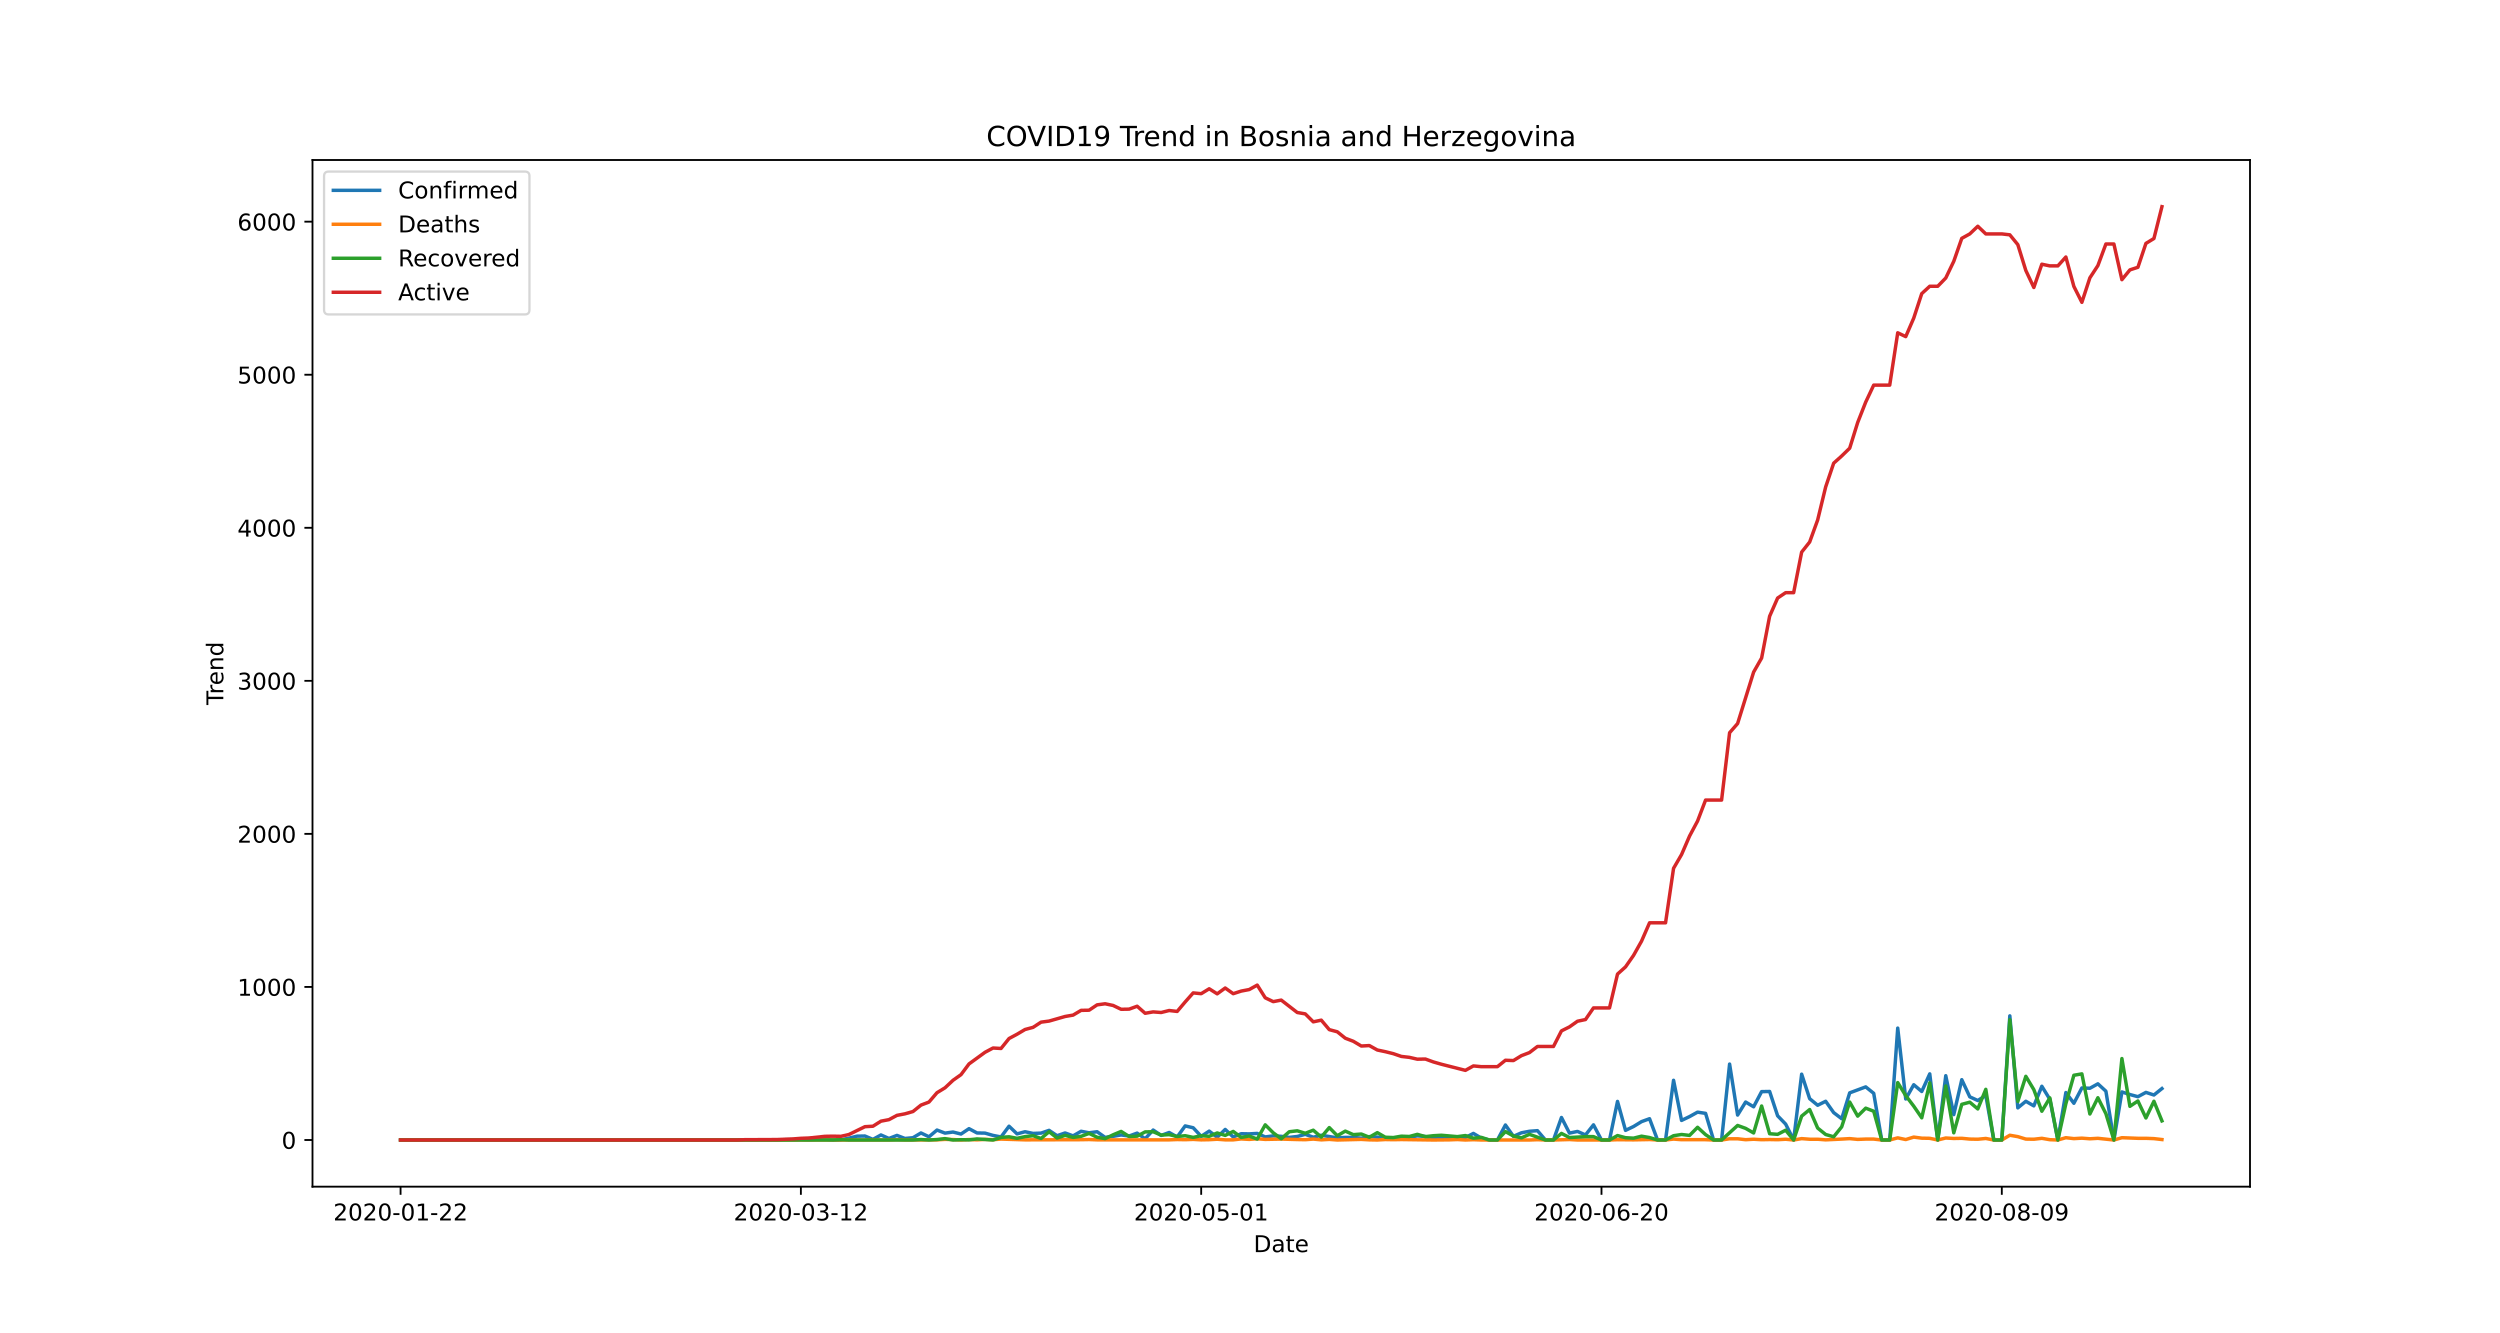 <?xml version="1.0" encoding="utf-8" standalone="no"?>
<!DOCTYPE svg PUBLIC "-//W3C//DTD SVG 1.1//EN"
  "http://www.w3.org/Graphics/SVG/1.1/DTD/svg11.dtd">
<!-- Created with matplotlib (https://matplotlib.org/) -->
<svg height="576pt" version="1.1" viewBox="0 0 1080 576" width="1080pt" xmlns="http://www.w3.org/2000/svg" xmlns:xlink="http://www.w3.org/1999/xlink">
 <defs>
  <style type="text/css">*{stroke-linecap:butt;stroke-linejoin:round;}</style>
 </defs>
 <g id="figure_1">
  <g id="patch_1">
   <path d="M 0 576 
L 1080 576 
L 1080 0 
L 0 0 
z
" style="fill:#ffffff;"/>
  </g>
  <g id="axes_1">
   <g id="patch_2">
    <path d="M 135 512.64 
L 972 512.64 
L 972 69.12 
L 135 69.12 
z
" style="fill:#ffffff;"/>
   </g>
   <g id="matplotlib.axis_1">
    <g id="xtick_1">
     <g id="line2d_1">
      <defs>
       <path d="M 0 0 
L 0 3.5 
" id="m4e38d1d7c4" style="stroke:#000000;stroke-width:0.8;"/>
      </defs>
      <g>
       <use style="stroke:#000000;stroke-width:0.8;" x="173.045" xlink:href="#m4e38d1d7c4" y="512.64"/>
      </g>
     </g>
     <g id="text_1">
      <!-- 2020-01-22 -->
      <g transform="translate(143.988 527.238)scale(0.1 -0.1)">
       <defs>
        <path d="M 19.188 8.297 
L 53.609 8.297 
L 53.609 0 
L 7.328 0 
L 7.328 8.297 
Q 12.938 14.109 22.625 23.891 
Q 32.328 33.688 34.812 36.531 
Q 39.547 41.844 41.422 45.531 
Q 43.312 49.219 43.312 52.781 
Q 43.312 58.594 39.234 62.25 
Q 35.156 65.922 28.609 65.922 
Q 23.969 65.922 18.812 64.312 
Q 13.672 62.703 7.812 59.422 
L 7.812 69.391 
Q 13.766 71.781 18.938 73 
Q 24.125 74.219 28.422 74.219 
Q 39.75 74.219 46.484 68.547 
Q 53.219 62.891 53.219 53.422 
Q 53.219 48.922 51.531 44.891 
Q 49.859 40.875 45.406 35.406 
Q 44.188 33.984 37.641 27.219 
Q 31.109 20.453 19.188 8.297 
z
" id="DejaVuSans-50"/>
        <path d="M 31.781 66.406 
Q 24.172 66.406 20.328 58.906 
Q 16.5 51.422 16.5 36.375 
Q 16.5 21.391 20.328 13.891 
Q 24.172 6.391 31.781 6.391 
Q 39.453 6.391 43.281 13.891 
Q 47.125 21.391 47.125 36.375 
Q 47.125 51.422 43.281 58.906 
Q 39.453 66.406 31.781 66.406 
z
M 31.781 74.219 
Q 44.047 74.219 50.516 64.516 
Q 56.984 54.828 56.984 36.375 
Q 56.984 17.969 50.516 8.266 
Q 44.047 -1.422 31.781 -1.422 
Q 19.531 -1.422 13.062 8.266 
Q 6.594 17.969 6.594 36.375 
Q 6.594 54.828 13.062 64.516 
Q 19.531 74.219 31.781 74.219 
z
" id="DejaVuSans-48"/>
        <path d="M 4.891 31.391 
L 31.203 31.391 
L 31.203 23.391 
L 4.891 23.391 
z
" id="DejaVuSans-45"/>
        <path d="M 12.406 8.297 
L 28.516 8.297 
L 28.516 63.922 
L 10.984 60.406 
L 10.984 69.391 
L 28.422 72.906 
L 38.281 72.906 
L 38.281 8.297 
L 54.391 8.297 
L 54.391 0 
L 12.406 0 
z
" id="DejaVuSans-49"/>
       </defs>
       <use xlink:href="#DejaVuSans-50"/>
       <use x="63.623" xlink:href="#DejaVuSans-48"/>
       <use x="127.246" xlink:href="#DejaVuSans-50"/>
       <use x="190.869" xlink:href="#DejaVuSans-48"/>
       <use x="254.492" xlink:href="#DejaVuSans-45"/>
       <use x="290.576" xlink:href="#DejaVuSans-48"/>
       <use x="354.199" xlink:href="#DejaVuSans-49"/>
       <use x="417.822" xlink:href="#DejaVuSans-45"/>
       <use x="453.906" xlink:href="#DejaVuSans-50"/>
       <use x="517.529" xlink:href="#DejaVuSans-50"/>
      </g>
     </g>
    </g>
    <g id="xtick_2">
     <g id="line2d_2">
      <g>
       <use style="stroke:#000000;stroke-width:0.8;" x="345.979" xlink:href="#m4e38d1d7c4" y="512.64"/>
      </g>
     </g>
     <g id="text_2">
      <!-- 2020-03-12 -->
      <g transform="translate(316.922 527.238)scale(0.1 -0.1)">
       <defs>
        <path d="M 40.578 39.312 
Q 47.656 37.797 51.625 33 
Q 55.609 28.219 55.609 21.188 
Q 55.609 10.406 48.188 4.484 
Q 40.766 -1.422 27.094 -1.422 
Q 22.516 -1.422 17.656 -0.516 
Q 12.797 0.391 7.625 2.203 
L 7.625 11.719 
Q 11.719 9.328 16.594 8.109 
Q 21.484 6.891 26.812 6.891 
Q 36.078 6.891 40.938 10.547 
Q 45.797 14.203 45.797 21.188 
Q 45.797 27.641 41.281 31.266 
Q 36.766 34.906 28.719 34.906 
L 20.219 34.906 
L 20.219 43.016 
L 29.109 43.016 
Q 36.375 43.016 40.234 45.922 
Q 44.094 48.828 44.094 54.297 
Q 44.094 59.906 40.109 62.906 
Q 36.141 65.922 28.719 65.922 
Q 24.656 65.922 20.016 65.031 
Q 15.375 64.156 9.812 62.312 
L 9.812 71.094 
Q 15.438 72.656 20.344 73.438 
Q 25.25 74.219 29.594 74.219 
Q 40.828 74.219 47.359 69.109 
Q 53.906 64.016 53.906 55.328 
Q 53.906 49.266 50.438 45.094 
Q 46.969 40.922 40.578 39.312 
z
" id="DejaVuSans-51"/>
       </defs>
       <use xlink:href="#DejaVuSans-50"/>
       <use x="63.623" xlink:href="#DejaVuSans-48"/>
       <use x="127.246" xlink:href="#DejaVuSans-50"/>
       <use x="190.869" xlink:href="#DejaVuSans-48"/>
       <use x="254.492" xlink:href="#DejaVuSans-45"/>
       <use x="290.576" xlink:href="#DejaVuSans-48"/>
       <use x="354.199" xlink:href="#DejaVuSans-51"/>
       <use x="417.822" xlink:href="#DejaVuSans-45"/>
       <use x="453.906" xlink:href="#DejaVuSans-49"/>
       <use x="517.529" xlink:href="#DejaVuSans-50"/>
      </g>
     </g>
    </g>
    <g id="xtick_3">
     <g id="line2d_3">
      <g>
       <use style="stroke:#000000;stroke-width:0.8;" x="518.913" xlink:href="#m4e38d1d7c4" y="512.64"/>
      </g>
     </g>
     <g id="text_3">
      <!-- 2020-05-01 -->
      <g transform="translate(489.855 527.238)scale(0.1 -0.1)">
       <defs>
        <path d="M 10.797 72.906 
L 49.516 72.906 
L 49.516 64.594 
L 19.828 64.594 
L 19.828 46.734 
Q 21.969 47.469 24.109 47.828 
Q 26.266 48.188 28.422 48.188 
Q 40.625 48.188 47.75 41.5 
Q 54.891 34.812 54.891 23.391 
Q 54.891 11.625 47.562 5.094 
Q 40.234 -1.422 26.906 -1.422 
Q 22.312 -1.422 17.547 -0.641 
Q 12.797 0.141 7.719 1.703 
L 7.719 11.625 
Q 12.109 9.234 16.797 8.062 
Q 21.484 6.891 26.703 6.891 
Q 35.156 6.891 40.078 11.328 
Q 45.016 15.766 45.016 23.391 
Q 45.016 31 40.078 35.438 
Q 35.156 39.891 26.703 39.891 
Q 22.75 39.891 18.812 39.016 
Q 14.891 38.141 10.797 36.281 
z
" id="DejaVuSans-53"/>
       </defs>
       <use xlink:href="#DejaVuSans-50"/>
       <use x="63.623" xlink:href="#DejaVuSans-48"/>
       <use x="127.246" xlink:href="#DejaVuSans-50"/>
       <use x="190.869" xlink:href="#DejaVuSans-48"/>
       <use x="254.492" xlink:href="#DejaVuSans-45"/>
       <use x="290.576" xlink:href="#DejaVuSans-48"/>
       <use x="354.199" xlink:href="#DejaVuSans-53"/>
       <use x="417.822" xlink:href="#DejaVuSans-45"/>
       <use x="453.906" xlink:href="#DejaVuSans-48"/>
       <use x="517.529" xlink:href="#DejaVuSans-49"/>
      </g>
     </g>
    </g>
    <g id="xtick_4">
     <g id="line2d_4">
      <g>
       <use style="stroke:#000000;stroke-width:0.8;" x="691.847" xlink:href="#m4e38d1d7c4" y="512.64"/>
      </g>
     </g>
     <g id="text_4">
      <!-- 2020-06-20 -->
      <g transform="translate(662.789 527.238)scale(0.1 -0.1)">
       <defs>
        <path d="M 33.016 40.375 
Q 26.375 40.375 22.484 35.828 
Q 18.609 31.297 18.609 23.391 
Q 18.609 15.531 22.484 10.953 
Q 26.375 6.391 33.016 6.391 
Q 39.656 6.391 43.531 10.953 
Q 47.406 15.531 47.406 23.391 
Q 47.406 31.297 43.531 35.828 
Q 39.656 40.375 33.016 40.375 
z
M 52.594 71.297 
L 52.594 62.312 
Q 48.875 64.062 45.094 64.984 
Q 41.312 65.922 37.594 65.922 
Q 27.828 65.922 22.672 59.328 
Q 17.531 52.734 16.797 39.406 
Q 19.672 43.656 24.016 45.922 
Q 28.375 48.188 33.594 48.188 
Q 44.578 48.188 50.953 41.516 
Q 57.328 34.859 57.328 23.391 
Q 57.328 12.156 50.688 5.359 
Q 44.047 -1.422 33.016 -1.422 
Q 20.359 -1.422 13.672 8.266 
Q 6.984 17.969 6.984 36.375 
Q 6.984 53.656 15.188 63.938 
Q 23.391 74.219 37.203 74.219 
Q 40.922 74.219 44.703 73.484 
Q 48.484 72.75 52.594 71.297 
z
" id="DejaVuSans-54"/>
       </defs>
       <use xlink:href="#DejaVuSans-50"/>
       <use x="63.623" xlink:href="#DejaVuSans-48"/>
       <use x="127.246" xlink:href="#DejaVuSans-50"/>
       <use x="190.869" xlink:href="#DejaVuSans-48"/>
       <use x="254.492" xlink:href="#DejaVuSans-45"/>
       <use x="290.576" xlink:href="#DejaVuSans-48"/>
       <use x="354.199" xlink:href="#DejaVuSans-54"/>
       <use x="417.822" xlink:href="#DejaVuSans-45"/>
       <use x="453.906" xlink:href="#DejaVuSans-50"/>
       <use x="517.529" xlink:href="#DejaVuSans-48"/>
      </g>
     </g>
    </g>
    <g id="xtick_5">
     <g id="line2d_5">
      <g>
       <use style="stroke:#000000;stroke-width:0.8;" x="864.781" xlink:href="#m4e38d1d7c4" y="512.64"/>
      </g>
     </g>
     <g id="text_5">
      <!-- 2020-08-09 -->
      <g transform="translate(835.723 527.238)scale(0.1 -0.1)">
       <defs>
        <path d="M 31.781 34.625 
Q 24.75 34.625 20.719 30.859 
Q 16.703 27.094 16.703 20.516 
Q 16.703 13.922 20.719 10.156 
Q 24.75 6.391 31.781 6.391 
Q 38.812 6.391 42.859 10.172 
Q 46.922 13.969 46.922 20.516 
Q 46.922 27.094 42.891 30.859 
Q 38.875 34.625 31.781 34.625 
z
M 21.922 38.812 
Q 15.578 40.375 12.031 44.719 
Q 8.5 49.078 8.5 55.328 
Q 8.5 64.062 14.719 69.141 
Q 20.953 74.219 31.781 74.219 
Q 42.672 74.219 48.875 69.141 
Q 55.078 64.062 55.078 55.328 
Q 55.078 49.078 51.531 44.719 
Q 48 40.375 41.703 38.812 
Q 48.828 37.156 52.797 32.312 
Q 56.781 27.484 56.781 20.516 
Q 56.781 9.906 50.312 4.234 
Q 43.844 -1.422 31.781 -1.422 
Q 19.734 -1.422 13.25 4.234 
Q 6.781 9.906 6.781 20.516 
Q 6.781 27.484 10.781 32.312 
Q 14.797 37.156 21.922 38.812 
z
M 18.312 54.391 
Q 18.312 48.734 21.844 45.562 
Q 25.391 42.391 31.781 42.391 
Q 38.141 42.391 41.719 45.562 
Q 45.312 48.734 45.312 54.391 
Q 45.312 60.062 41.719 63.234 
Q 38.141 66.406 31.781 66.406 
Q 25.391 66.406 21.844 63.234 
Q 18.312 60.062 18.312 54.391 
z
" id="DejaVuSans-56"/>
        <path d="M 10.984 1.516 
L 10.984 10.5 
Q 14.703 8.734 18.5 7.812 
Q 22.312 6.891 25.984 6.891 
Q 35.75 6.891 40.891 13.453 
Q 46.047 20.016 46.781 33.406 
Q 43.953 29.203 39.594 26.953 
Q 35.25 24.703 29.984 24.703 
Q 19.047 24.703 12.672 31.312 
Q 6.297 37.938 6.297 49.422 
Q 6.297 60.641 12.938 67.422 
Q 19.578 74.219 30.609 74.219 
Q 43.266 74.219 49.922 64.516 
Q 56.594 54.828 56.594 36.375 
Q 56.594 19.141 48.406 8.859 
Q 40.234 -1.422 26.422 -1.422 
Q 22.703 -1.422 18.891 -0.688 
Q 15.094 0.047 10.984 1.516 
z
M 30.609 32.422 
Q 37.25 32.422 41.125 36.953 
Q 45.016 41.5 45.016 49.422 
Q 45.016 57.281 41.125 61.844 
Q 37.25 66.406 30.609 66.406 
Q 23.969 66.406 20.094 61.844 
Q 16.219 57.281 16.219 49.422 
Q 16.219 41.5 20.094 36.953 
Q 23.969 32.422 30.609 32.422 
z
" id="DejaVuSans-57"/>
       </defs>
       <use xlink:href="#DejaVuSans-50"/>
       <use x="63.623" xlink:href="#DejaVuSans-48"/>
       <use x="127.246" xlink:href="#DejaVuSans-50"/>
       <use x="190.869" xlink:href="#DejaVuSans-48"/>
       <use x="254.492" xlink:href="#DejaVuSans-45"/>
       <use x="290.576" xlink:href="#DejaVuSans-48"/>
       <use x="354.199" xlink:href="#DejaVuSans-56"/>
       <use x="417.822" xlink:href="#DejaVuSans-45"/>
       <use x="453.906" xlink:href="#DejaVuSans-48"/>
       <use x="517.529" xlink:href="#DejaVuSans-57"/>
      </g>
     </g>
    </g>
    <g id="text_6">
     <!-- Date -->
     <g transform="translate(541.549 540.917)scale(0.1 -0.1)">
      <defs>
       <path d="M 19.672 64.797 
L 19.672 8.109 
L 31.594 8.109 
Q 46.688 8.109 53.688 14.938 
Q 60.688 21.781 60.688 36.531 
Q 60.688 51.172 53.688 57.984 
Q 46.688 64.797 31.594 64.797 
z
M 9.812 72.906 
L 30.078 72.906 
Q 51.266 72.906 61.172 64.094 
Q 71.094 55.281 71.094 36.531 
Q 71.094 17.672 61.125 8.828 
Q 51.172 0 30.078 0 
L 9.812 0 
z
" id="DejaVuSans-68"/>
       <path d="M 34.281 27.484 
Q 23.391 27.484 19.188 25 
Q 14.984 22.516 14.984 16.5 
Q 14.984 11.719 18.141 8.906 
Q 21.297 6.109 26.703 6.109 
Q 34.188 6.109 38.703 11.406 
Q 43.219 16.703 43.219 25.484 
L 43.219 27.484 
z
M 52.203 31.203 
L 52.203 0 
L 43.219 0 
L 43.219 8.297 
Q 40.141 3.328 35.547 0.953 
Q 30.953 -1.422 24.312 -1.422 
Q 15.922 -1.422 10.953 3.297 
Q 6 8.016 6 15.922 
Q 6 25.141 12.172 29.828 
Q 18.359 34.516 30.609 34.516 
L 43.219 34.516 
L 43.219 35.406 
Q 43.219 41.609 39.141 45 
Q 35.062 48.391 27.688 48.391 
Q 23 48.391 18.547 47.266 
Q 14.109 46.141 10.016 43.891 
L 10.016 52.203 
Q 14.938 54.109 19.578 55.047 
Q 24.219 56 28.609 56 
Q 40.484 56 46.344 49.844 
Q 52.203 43.703 52.203 31.203 
z
" id="DejaVuSans-97"/>
       <path d="M 18.312 70.219 
L 18.312 54.688 
L 36.812 54.688 
L 36.812 47.703 
L 18.312 47.703 
L 18.312 18.016 
Q 18.312 11.328 20.141 9.422 
Q 21.969 7.516 27.594 7.516 
L 36.812 7.516 
L 36.812 0 
L 27.594 0 
Q 17.188 0 13.234 3.875 
Q 9.281 7.766 9.281 18.016 
L 9.281 47.703 
L 2.688 47.703 
L 2.688 54.688 
L 9.281 54.688 
L 9.281 70.219 
z
" id="DejaVuSans-116"/>
       <path d="M 56.203 29.594 
L 56.203 25.203 
L 14.891 25.203 
Q 15.484 15.922 20.484 11.062 
Q 25.484 6.203 34.422 6.203 
Q 39.594 6.203 44.453 7.469 
Q 49.312 8.734 54.109 11.281 
L 54.109 2.781 
Q 49.266 0.734 44.188 -0.344 
Q 39.109 -1.422 33.891 -1.422 
Q 20.797 -1.422 13.156 6.188 
Q 5.516 13.812 5.516 26.812 
Q 5.516 40.234 12.766 48.109 
Q 20.016 56 32.328 56 
Q 43.359 56 49.781 48.891 
Q 56.203 41.797 56.203 29.594 
z
M 47.219 32.234 
Q 47.125 39.594 43.094 43.984 
Q 39.062 48.391 32.422 48.391 
Q 24.906 48.391 20.391 44.141 
Q 15.875 39.891 15.188 32.172 
z
" id="DejaVuSans-101"/>
      </defs>
      <use xlink:href="#DejaVuSans-68"/>
      <use x="77.002" xlink:href="#DejaVuSans-97"/>
      <use x="138.281" xlink:href="#DejaVuSans-116"/>
      <use x="177.49" xlink:href="#DejaVuSans-101"/>
     </g>
    </g>
   </g>
   <g id="matplotlib.axis_2">
    <g id="ytick_1">
     <g id="line2d_6">
      <defs>
       <path d="M 0 0 
L -3.5 0 
" id="md3b2541023" style="stroke:#000000;stroke-width:0.8;"/>
      </defs>
      <g>
       <use style="stroke:#000000;stroke-width:0.8;" x="135" xlink:href="#md3b2541023" y="492.48"/>
      </g>
     </g>
     <g id="text_7">
      <!-- 0 -->
      <g transform="translate(121.638 496.279)scale(0.1 -0.1)">
       <use xlink:href="#DejaVuSans-48"/>
      </g>
     </g>
    </g>
    <g id="ytick_2">
     <g id="line2d_7">
      <g>
       <use style="stroke:#000000;stroke-width:0.8;" x="135" xlink:href="#md3b2541023" y="426.36"/>
      </g>
     </g>
     <g id="text_8">
      <!-- 1000 -->
      <g transform="translate(102.55 430.159)scale(0.1 -0.1)">
       <use xlink:href="#DejaVuSans-49"/>
       <use x="63.623" xlink:href="#DejaVuSans-48"/>
       <use x="127.246" xlink:href="#DejaVuSans-48"/>
       <use x="190.869" xlink:href="#DejaVuSans-48"/>
      </g>
     </g>
    </g>
    <g id="ytick_3">
     <g id="line2d_8">
      <g>
       <use style="stroke:#000000;stroke-width:0.8;" x="135" xlink:href="#md3b2541023" y="360.24"/>
      </g>
     </g>
     <g id="text_9">
      <!-- 2000 -->
      <g transform="translate(102.55 364.039)scale(0.1 -0.1)">
       <use xlink:href="#DejaVuSans-50"/>
       <use x="63.623" xlink:href="#DejaVuSans-48"/>
       <use x="127.246" xlink:href="#DejaVuSans-48"/>
       <use x="190.869" xlink:href="#DejaVuSans-48"/>
      </g>
     </g>
    </g>
    <g id="ytick_4">
     <g id="line2d_9">
      <g>
       <use style="stroke:#000000;stroke-width:0.8;" x="135" xlink:href="#md3b2541023" y="294.12"/>
      </g>
     </g>
     <g id="text_10">
      <!-- 3000 -->
      <g transform="translate(102.55 297.919)scale(0.1 -0.1)">
       <use xlink:href="#DejaVuSans-51"/>
       <use x="63.623" xlink:href="#DejaVuSans-48"/>
       <use x="127.246" xlink:href="#DejaVuSans-48"/>
       <use x="190.869" xlink:href="#DejaVuSans-48"/>
      </g>
     </g>
    </g>
    <g id="ytick_5">
     <g id="line2d_10">
      <g>
       <use style="stroke:#000000;stroke-width:0.8;" x="135" xlink:href="#md3b2541023" y="228"/>
      </g>
     </g>
     <g id="text_11">
      <!-- 4000 -->
      <g transform="translate(102.55 231.799)scale(0.1 -0.1)">
       <defs>
        <path d="M 37.797 64.312 
L 12.891 25.391 
L 37.797 25.391 
z
M 35.203 72.906 
L 47.609 72.906 
L 47.609 25.391 
L 58.016 25.391 
L 58.016 17.188 
L 47.609 17.188 
L 47.609 0 
L 37.797 0 
L 37.797 17.188 
L 4.891 17.188 
L 4.891 26.703 
z
" id="DejaVuSans-52"/>
       </defs>
       <use xlink:href="#DejaVuSans-52"/>
       <use x="63.623" xlink:href="#DejaVuSans-48"/>
       <use x="127.246" xlink:href="#DejaVuSans-48"/>
       <use x="190.869" xlink:href="#DejaVuSans-48"/>
      </g>
     </g>
    </g>
    <g id="ytick_6">
     <g id="line2d_11">
      <g>
       <use style="stroke:#000000;stroke-width:0.8;" x="135" xlink:href="#md3b2541023" y="161.88"/>
      </g>
     </g>
     <g id="text_12">
      <!-- 5000 -->
      <g transform="translate(102.55 165.679)scale(0.1 -0.1)">
       <use xlink:href="#DejaVuSans-53"/>
       <use x="63.623" xlink:href="#DejaVuSans-48"/>
       <use x="127.246" xlink:href="#DejaVuSans-48"/>
       <use x="190.869" xlink:href="#DejaVuSans-48"/>
      </g>
     </g>
    </g>
    <g id="ytick_7">
     <g id="line2d_12">
      <g>
       <use style="stroke:#000000;stroke-width:0.8;" x="135" xlink:href="#md3b2541023" y="95.76"/>
      </g>
     </g>
     <g id="text_13">
      <!-- 6000 -->
      <g transform="translate(102.55 99.559)scale(0.1 -0.1)">
       <use xlink:href="#DejaVuSans-54"/>
       <use x="63.623" xlink:href="#DejaVuSans-48"/>
       <use x="127.246" xlink:href="#DejaVuSans-48"/>
       <use x="190.869" xlink:href="#DejaVuSans-48"/>
      </g>
     </g>
    </g>
    <g id="text_14">
     <!-- Trend -->
     <g transform="translate(96.47 304.559)rotate(-90)scale(0.1 -0.1)">
      <defs>
       <path d="M -0.297 72.906 
L 61.375 72.906 
L 61.375 64.594 
L 35.5 64.594 
L 35.5 0 
L 25.594 0 
L 25.594 64.594 
L -0.297 64.594 
z
" id="DejaVuSans-84"/>
       <path d="M 41.109 46.297 
Q 39.594 47.172 37.812 47.578 
Q 36.031 48 33.891 48 
Q 26.266 48 22.188 43.047 
Q 18.109 38.094 18.109 28.812 
L 18.109 0 
L 9.078 0 
L 9.078 54.688 
L 18.109 54.688 
L 18.109 46.188 
Q 20.953 51.172 25.484 53.578 
Q 30.031 56 36.531 56 
Q 37.453 56 38.578 55.875 
Q 39.703 55.766 41.062 55.516 
z
" id="DejaVuSans-114"/>
       <path d="M 54.891 33.016 
L 54.891 0 
L 45.906 0 
L 45.906 32.719 
Q 45.906 40.484 42.875 44.328 
Q 39.844 48.188 33.797 48.188 
Q 26.516 48.188 22.312 43.547 
Q 18.109 38.922 18.109 30.906 
L 18.109 0 
L 9.078 0 
L 9.078 54.688 
L 18.109 54.688 
L 18.109 46.188 
Q 21.344 51.125 25.703 53.562 
Q 30.078 56 35.797 56 
Q 45.219 56 50.047 50.172 
Q 54.891 44.344 54.891 33.016 
z
" id="DejaVuSans-110"/>
       <path d="M 45.406 46.391 
L 45.406 75.984 
L 54.391 75.984 
L 54.391 0 
L 45.406 0 
L 45.406 8.203 
Q 42.578 3.328 38.25 0.953 
Q 33.938 -1.422 27.875 -1.422 
Q 17.969 -1.422 11.734 6.484 
Q 5.516 14.406 5.516 27.297 
Q 5.516 40.188 11.734 48.094 
Q 17.969 56 27.875 56 
Q 33.938 56 38.25 53.625 
Q 42.578 51.266 45.406 46.391 
z
M 14.797 27.297 
Q 14.797 17.391 18.875 11.75 
Q 22.953 6.109 30.078 6.109 
Q 37.203 6.109 41.297 11.75 
Q 45.406 17.391 45.406 27.297 
Q 45.406 37.203 41.297 42.844 
Q 37.203 48.484 30.078 48.484 
Q 22.953 48.484 18.875 42.844 
Q 14.797 37.203 14.797 27.297 
z
" id="DejaVuSans-100"/>
      </defs>
      <use xlink:href="#DejaVuSans-84"/>
      <use x="46.334" xlink:href="#DejaVuSans-114"/>
      <use x="85.197" xlink:href="#DejaVuSans-101"/>
      <use x="146.721" xlink:href="#DejaVuSans-110"/>
      <use x="210.1" xlink:href="#DejaVuSans-100"/>
     </g>
    </g>
   </g>
   <g id="line2d_13">
    <path clip-path="url(#p8087f9e602)" d="M 173.045 492.48 
L 318.31 492.48 
L 321.769 492.348 
L 325.227 492.48 
L 328.686 492.414 
L 335.603 492.48 
L 339.062 492.348 
L 342.521 492.348 
L 345.979 492.216 
L 349.438 492.348 
L 352.897 492.149 
L 356.355 492.083 
L 359.814 492.414 
L 363.273 492.414 
L 366.731 491.687 
L 370.19 490.827 
L 373.649 490.761 
L 377.107 492.216 
L 380.566 490.298 
L 384.025 491.819 
L 387.483 490.496 
L 390.942 491.819 
L 394.401 491.488 
L 397.86 489.438 
L 401.318 491.091 
L 404.777 488.182 
L 408.236 489.505 
L 411.694 489.042 
L 415.153 489.901 
L 418.612 487.587 
L 422.07 489.438 
L 425.529 489.505 
L 428.988 490.496 
L 432.446 491.158 
L 435.905 486.529 
L 439.364 489.835 
L 442.822 488.91 
L 446.281 489.637 
L 449.74 489.505 
L 453.198 488.314 
L 456.657 490.629 
L 460.116 489.438 
L 463.574 490.695 
L 467.033 488.711 
L 470.492 489.372 
L 473.95 488.91 
L 477.409 491.356 
L 480.868 490.893 
L 484.326 490.298 
L 487.785 490.761 
L 491.244 489.505 
L 494.702 491.951 
L 498.161 488.182 
L 501.62 490.496 
L 505.079 489.24 
L 508.537 491.158 
L 511.996 486.397 
L 515.455 487.19 
L 518.913 490.893 
L 522.372 488.645 
L 525.831 491.29 
L 529.289 487.918 
L 532.748 491.158 
L 536.207 489.769 
L 539.665 489.835 
L 543.124 489.637 
L 546.583 491.158 
L 550.041 490.695 
L 553.5 490.893 
L 556.959 491.356 
L 560.417 490.959 
L 563.876 490.034 
L 567.335 491.29 
L 570.793 490.43 
L 577.711 491.554 
L 581.169 491.356 
L 584.628 491.356 
L 588.087 491.687 
L 591.545 491.025 
L 595.004 491.224 
L 598.463 491.819 
L 601.921 492.149 
L 605.38 491.819 
L 612.298 490.695 
L 615.756 490.959 
L 619.215 491.885 
L 622.674 491.422 
L 629.591 491.753 
L 633.05 491.422 
L 636.508 489.637 
L 639.967 491.687 
L 643.426 492.48 
L 646.884 492.48 
L 650.343 486 
L 653.802 490.893 
L 657.26 489.372 
L 660.719 488.711 
L 664.178 488.447 
L 667.636 492.48 
L 671.095 492.48 
L 674.554 482.76 
L 678.012 489.505 
L 681.471 488.777 
L 684.93 490.298 
L 688.388 485.934 
L 691.847 492.48 
L 695.306 492.48 
L 698.764 475.818 
L 702.223 488.314 
L 705.682 486.661 
L 709.14 484.546 
L 712.599 483.289 
L 716.058 492.48 
L 719.517 492.48 
L 722.975 466.693 
L 726.434 484.017 
L 729.893 482.364 
L 733.351 480.446 
L 736.81 480.975 
L 740.269 492.48 
L 743.727 492.48 
L 747.186 459.684 
L 750.645 481.702 
L 754.103 476.082 
L 757.562 478.132 
L 761.021 471.586 
L 764.479 471.52 
L 767.938 482.033 
L 771.397 485.604 
L 774.855 492.48 
L 778.314 464.048 
L 781.773 474.628 
L 785.231 477.471 
L 788.69 475.752 
L 792.149 480.645 
L 795.607 483.289 
L 799.066 472.115 
L 805.983 469.536 
L 809.442 472.313 
L 812.901 492.48 
L 816.36 492.48 
L 819.818 444.146 
L 823.277 474.76 
L 826.736 468.611 
L 830.194 471.52 
L 833.653 463.916 
L 837.112 492.48 
L 840.57 464.71 
L 844.029 481.504 
L 847.488 466.429 
L 850.946 473.834 
L 854.405 475.421 
L 857.864 473.239 
L 861.322 492.48 
L 864.781 492.48 
L 868.24 438.857 
L 871.698 478.595 
L 875.157 475.752 
L 878.616 477.735 
L 882.074 469.272 
L 885.533 474.892 
L 888.992 492.48 
L 892.45 471.983 
L 895.909 476.611 
L 899.368 469.999 
L 902.826 470.131 
L 906.285 468.214 
L 909.744 471.388 
L 913.202 492.48 
L 916.661 471.718 
L 920.12 472.842 
L 923.579 473.768 
L 927.037 471.917 
L 930.496 473.041 
L 933.955 470.264 
L 933.955 470.264 
" style="fill:none;stroke:#1f77b4;stroke-linecap:square;stroke-width:1.5;"/>
   </g>
   <g id="line2d_14">
    <path clip-path="url(#p8087f9e602)" d="M 173.045 492.48 
L 384.025 492.48 
L 387.483 492.348 
L 390.942 492.48 
L 404.777 492.414 
L 408.236 492.216 
L 411.694 492.282 
L 415.153 492.48 
L 418.612 492.282 
L 422.07 492.414 
L 425.529 492.216 
L 428.988 492.348 
L 432.446 492.083 
L 442.822 492.414 
L 467.033 492.348 
L 470.492 492.282 
L 473.95 492.414 
L 505.079 492.414 
L 508.537 492.282 
L 511.996 492.348 
L 515.455 492.216 
L 518.913 492.414 
L 522.372 492.348 
L 525.831 492.149 
L 529.289 492.414 
L 532.748 492.414 
L 536.207 492.017 
L 539.665 492.216 
L 543.124 491.951 
L 546.583 492.216 
L 553.5 492.083 
L 560.417 492.282 
L 563.876 492.348 
L 567.335 492.083 
L 570.793 492.414 
L 574.252 492.216 
L 577.711 492.48 
L 588.087 492.216 
L 591.545 492.414 
L 595.004 492.48 
L 598.463 492.282 
L 601.921 492.348 
L 605.38 492.282 
L 619.215 492.48 
L 626.132 492.414 
L 629.591 492.282 
L 633.05 492.48 
L 636.508 492.348 
L 639.967 492.48 
L 660.719 492.48 
L 664.178 492.348 
L 667.636 492.48 
L 671.095 492.48 
L 678.012 492.282 
L 681.471 492.48 
L 695.306 492.48 
L 698.764 492.348 
L 705.682 492.414 
L 712.599 492.282 
L 716.058 492.48 
L 719.517 492.48 
L 722.975 492.083 
L 726.434 492.348 
L 736.81 492.348 
L 740.269 492.48 
L 743.727 492.48 
L 747.186 491.951 
L 750.645 491.951 
L 754.103 492.348 
L 757.562 492.149 
L 761.021 492.348 
L 764.479 492.282 
L 767.938 492.348 
L 771.397 492.149 
L 774.855 492.48 
L 778.314 491.885 
L 781.773 492.149 
L 785.231 492.149 
L 788.69 492.414 
L 795.607 492.083 
L 799.066 491.885 
L 802.525 492.216 
L 805.983 492.083 
L 809.442 492.083 
L 812.901 492.48 
L 816.36 492.48 
L 819.818 491.554 
L 823.277 492.282 
L 826.736 491.224 
L 830.194 491.687 
L 833.653 491.753 
L 837.112 492.48 
L 840.57 491.62 
L 844.029 491.819 
L 847.488 491.753 
L 850.946 492.083 
L 854.405 492.149 
L 857.864 491.819 
L 861.322 492.48 
L 864.781 492.48 
L 868.24 490.43 
L 871.698 491.025 
L 875.157 492.083 
L 878.616 492.149 
L 882.074 491.753 
L 885.533 492.348 
L 888.992 492.48 
L 892.45 491.488 
L 895.909 491.885 
L 899.368 491.687 
L 902.826 491.951 
L 906.285 491.753 
L 913.202 492.48 
L 916.661 491.488 
L 923.579 491.753 
L 927.037 491.753 
L 930.496 491.885 
L 933.955 492.282 
L 933.955 492.282 
" style="fill:none;stroke:#ff7f0e;stroke-linecap:square;stroke-width:1.5;"/>
   </g>
   <g id="line2d_15">
    <path clip-path="url(#p8087f9e602)" d="M 173.045 492.48 
L 359.814 492.48 
L 363.273 492.348 
L 366.731 492.48 
L 394.401 492.48 
L 397.86 492.282 
L 401.318 492.48 
L 404.777 492.282 
L 408.236 491.885 
L 411.694 492.48 
L 415.153 492.348 
L 418.612 492.414 
L 422.07 492.017 
L 428.988 492.48 
L 432.446 491.356 
L 435.905 491.091 
L 439.364 491.753 
L 442.822 491.025 
L 446.281 490.629 
L 449.74 491.819 
L 453.198 488.91 
L 456.657 491.62 
L 460.116 490.496 
L 463.574 491.356 
L 467.033 490.893 
L 470.492 489.637 
L 473.95 491.29 
L 477.409 491.885 
L 480.868 490.232 
L 484.326 488.777 
L 487.785 490.959 
L 491.244 490.827 
L 494.702 488.976 
L 498.161 488.91 
L 501.62 490.364 
L 505.079 490.166 
L 508.537 490.959 
L 511.996 490.629 
L 515.455 491.356 
L 518.913 490.629 
L 522.372 490.893 
L 525.831 489.438 
L 529.289 490.496 
L 532.748 488.777 
L 536.207 491.356 
L 539.665 490.761 
L 543.124 492.083 
L 546.583 485.934 
L 550.041 489.372 
L 553.5 491.951 
L 556.959 488.91 
L 560.417 488.513 
L 563.876 489.571 
L 567.335 488.248 
L 570.793 491.224 
L 574.252 487.124 
L 577.711 490.629 
L 581.169 488.645 
L 584.628 490.166 
L 588.087 489.901 
L 591.545 491.29 
L 595.004 489.306 
L 598.463 491.29 
L 601.921 491.422 
L 605.38 490.827 
L 608.839 490.959 
L 612.298 490.034 
L 615.756 491.025 
L 619.215 490.629 
L 622.674 490.43 
L 629.591 491.025 
L 633.05 490.563 
L 636.508 491.687 
L 639.967 491.356 
L 643.426 492.48 
L 646.884 492.48 
L 650.343 488.843 
L 653.802 490.761 
L 657.26 491.554 
L 660.719 490.034 
L 667.636 492.48 
L 671.095 492.48 
L 674.554 489.637 
L 678.012 491.422 
L 684.93 491.025 
L 688.388 491.025 
L 691.847 492.48 
L 695.306 492.48 
L 698.764 490.563 
L 702.223 491.488 
L 705.682 491.687 
L 709.14 490.827 
L 712.599 491.422 
L 716.058 492.48 
L 719.517 492.48 
L 722.975 490.629 
L 726.434 490.1 
L 729.893 490.496 
L 733.351 486.992 
L 736.81 490.166 
L 740.269 492.48 
L 743.727 492.48 
L 750.645 486.199 
L 754.103 487.455 
L 757.562 489.438 
L 761.021 477.801 
L 764.479 489.769 
L 767.938 490.034 
L 771.397 488.248 
L 774.855 492.48 
L 778.314 482.165 
L 781.773 479.322 
L 785.231 487.323 
L 788.69 490.1 
L 792.149 491.091 
L 795.607 486.794 
L 799.066 476.082 
L 802.525 482.165 
L 805.983 478.727 
L 809.442 480.049 
L 812.901 492.48 
L 816.36 492.48 
L 819.818 467.685 
L 823.277 473.305 
L 826.736 477.867 
L 830.194 482.893 
L 833.653 467.817 
L 837.112 492.48 
L 840.57 469.14 
L 844.029 489.372 
L 847.488 477.074 
L 850.946 476.148 
L 854.405 479.058 
L 857.864 470.594 
L 861.322 492.48 
L 864.781 492.48 
L 868.24 440.51 
L 871.698 475.818 
L 875.157 464.974 
L 878.616 470.727 
L 882.074 480.049 
L 885.533 474.297 
L 888.992 492.48 
L 892.45 476.81 
L 895.909 464.511 
L 899.368 463.916 
L 902.826 481.24 
L 906.285 474.231 
L 909.744 481.107 
L 913.202 492.48 
L 916.661 457.304 
L 920.12 477.934 
L 923.579 475.619 
L 927.037 482.959 
L 930.496 475.752 
L 933.955 484.215 
L 933.955 484.215 
" style="fill:none;stroke:#2ca02c;stroke-linecap:square;stroke-width:1.5;"/>
   </g>
   <g id="line2d_16">
    <path clip-path="url(#p8087f9e602)" d="M 173.045 492.48 
L 318.31 492.48 
L 321.769 492.348 
L 335.603 492.282 
L 342.521 492.017 
L 345.979 491.753 
L 349.438 491.62 
L 356.355 490.893 
L 359.814 490.827 
L 363.273 490.893 
L 366.731 490.1 
L 373.649 486.728 
L 377.107 486.529 
L 380.566 484.347 
L 384.025 483.686 
L 387.483 481.835 
L 390.942 481.173 
L 394.401 480.182 
L 397.86 477.405 
L 401.318 476.082 
L 404.777 472.049 
L 408.236 469.933 
L 411.694 466.693 
L 415.153 464.247 
L 418.612 459.618 
L 425.529 454.593 
L 428.988 452.742 
L 432.446 452.94 
L 435.905 448.642 
L 439.364 446.791 
L 442.822 444.741 
L 446.281 443.816 
L 449.74 441.568 
L 453.198 441.105 
L 460.116 439.121 
L 463.574 438.526 
L 467.033 436.476 
L 470.492 436.41 
L 473.95 434.096 
L 477.409 433.633 
L 480.868 434.36 
L 484.326 436.013 
L 487.785 435.947 
L 491.244 434.691 
L 494.702 437.733 
L 498.161 437.138 
L 501.62 437.402 
L 505.079 436.542 
L 508.537 436.939 
L 511.996 432.84 
L 515.455 428.939 
L 518.913 429.269 
L 522.372 427.153 
L 525.831 429.335 
L 529.289 426.823 
L 532.748 429.269 
L 536.207 428.145 
L 539.665 427.484 
L 543.124 425.567 
L 546.583 431.054 
L 550.041 432.707 
L 553.5 432.046 
L 560.417 437.402 
L 563.876 437.997 
L 567.335 441.435 
L 570.793 440.708 
L 574.252 444.807 
L 577.711 445.733 
L 581.169 448.51 
L 584.628 449.833 
L 588.087 451.882 
L 591.545 451.684 
L 595.004 453.601 
L 598.463 454.329 
L 601.921 455.188 
L 605.38 456.378 
L 608.839 456.775 
L 612.298 457.569 
L 615.756 457.502 
L 619.215 458.759 
L 622.674 459.751 
L 633.05 462.395 
L 636.508 460.478 
L 639.967 460.809 
L 646.884 460.809 
L 650.343 458.031 
L 653.802 458.164 
L 657.26 456.048 
L 660.719 454.725 
L 664.178 452.081 
L 671.095 452.081 
L 674.554 445.336 
L 678.012 443.617 
L 681.471 441.171 
L 684.93 440.444 
L 688.388 435.418 
L 695.306 435.418 
L 698.764 420.806 
L 702.223 417.698 
L 705.682 412.739 
L 709.14 406.59 
L 712.599 398.656 
L 719.517 398.656 
L 722.975 375.117 
L 726.434 369.166 
L 729.893 361.166 
L 733.351 354.686 
L 736.81 345.627 
L 743.727 345.627 
L 747.186 316.535 
L 750.645 312.567 
L 757.562 290.351 
L 761.021 284.268 
L 764.479 266.217 
L 767.938 258.349 
L 771.397 256.035 
L 774.855 256.035 
L 778.314 238.513 
L 781.773 234.149 
L 785.231 224.628 
L 788.69 210.346 
L 792.149 200.097 
L 795.607 196.99 
L 799.066 193.617 
L 802.525 182.509 
L 805.983 173.715 
L 809.442 166.376 
L 816.36 166.376 
L 819.818 143.763 
L 823.277 145.416 
L 826.736 137.415 
L 830.194 126.836 
L 833.653 123.662 
L 837.112 123.662 
L 840.57 120.092 
L 844.029 112.885 
L 847.488 102.967 
L 850.946 101.049 
L 854.405 97.743 
L 857.864 101.049 
L 864.781 101.049 
L 868.24 101.446 
L 871.698 105.678 
L 875.157 116.852 
L 878.616 124.191 
L 882.074 114.141 
L 885.533 114.868 
L 888.992 114.868 
L 892.45 111.033 
L 895.909 123.729 
L 899.368 130.605 
L 902.826 120.026 
L 906.285 114.736 
L 909.744 105.413 
L 913.202 105.413 
L 916.661 120.819 
L 920.12 116.588 
L 923.579 115.464 
L 927.037 105.149 
L 930.496 103.033 
L 933.955 89.28 
L 933.955 89.28 
" style="fill:none;stroke:#d62728;stroke-linecap:square;stroke-width:1.5;"/>
   </g>
   <g id="patch_3">
    <path d="M 135 512.64 
L 135 69.12 
" style="fill:none;stroke:#000000;stroke-linecap:square;stroke-linejoin:miter;stroke-width:0.8;"/>
   </g>
   <g id="patch_4">
    <path d="M 972 512.64 
L 972 69.12 
" style="fill:none;stroke:#000000;stroke-linecap:square;stroke-linejoin:miter;stroke-width:0.8;"/>
   </g>
   <g id="patch_5">
    <path d="M 135 512.64 
L 972 512.64 
" style="fill:none;stroke:#000000;stroke-linecap:square;stroke-linejoin:miter;stroke-width:0.8;"/>
   </g>
   <g id="patch_6">
    <path d="M 135 69.12 
L 972 69.12 
" style="fill:none;stroke:#000000;stroke-linecap:square;stroke-linejoin:miter;stroke-width:0.8;"/>
   </g>
   <g id="text_15">
    <!-- COVID19 Trend in Bosnia and Herzegovina -->
    <g transform="translate(426.107 63.12)scale(0.12 -0.12)">
     <defs>
      <path d="M 64.406 67.281 
L 64.406 56.891 
Q 59.422 61.531 53.781 63.812 
Q 48.141 66.109 41.797 66.109 
Q 29.297 66.109 22.656 58.469 
Q 16.016 50.828 16.016 36.375 
Q 16.016 21.969 22.656 14.328 
Q 29.297 6.688 41.797 6.688 
Q 48.141 6.688 53.781 8.984 
Q 59.422 11.281 64.406 15.922 
L 64.406 5.609 
Q 59.234 2.094 53.438 0.328 
Q 47.656 -1.422 41.219 -1.422 
Q 24.656 -1.422 15.125 8.703 
Q 5.609 18.844 5.609 36.375 
Q 5.609 53.953 15.125 64.078 
Q 24.656 74.219 41.219 74.219 
Q 47.75 74.219 53.531 72.484 
Q 59.328 70.75 64.406 67.281 
z
" id="DejaVuSans-67"/>
      <path d="M 39.406 66.219 
Q 28.656 66.219 22.328 58.203 
Q 16.016 50.203 16.016 36.375 
Q 16.016 22.609 22.328 14.594 
Q 28.656 6.594 39.406 6.594 
Q 50.141 6.594 56.422 14.594 
Q 62.703 22.609 62.703 36.375 
Q 62.703 50.203 56.422 58.203 
Q 50.141 66.219 39.406 66.219 
z
M 39.406 74.219 
Q 54.734 74.219 63.906 63.938 
Q 73.094 53.656 73.094 36.375 
Q 73.094 19.141 63.906 8.859 
Q 54.734 -1.422 39.406 -1.422 
Q 24.031 -1.422 14.812 8.828 
Q 5.609 19.094 5.609 36.375 
Q 5.609 53.656 14.812 63.938 
Q 24.031 74.219 39.406 74.219 
z
" id="DejaVuSans-79"/>
      <path d="M 28.609 0 
L 0.781 72.906 
L 11.078 72.906 
L 34.188 11.531 
L 57.328 72.906 
L 67.578 72.906 
L 39.797 0 
z
" id="DejaVuSans-86"/>
      <path d="M 9.812 72.906 
L 19.672 72.906 
L 19.672 0 
L 9.812 0 
z
" id="DejaVuSans-73"/>
      <path id="DejaVuSans-32"/>
      <path d="M 9.422 54.688 
L 18.406 54.688 
L 18.406 0 
L 9.422 0 
z
M 9.422 75.984 
L 18.406 75.984 
L 18.406 64.594 
L 9.422 64.594 
z
" id="DejaVuSans-105"/>
      <path d="M 19.672 34.812 
L 19.672 8.109 
L 35.5 8.109 
Q 43.453 8.109 47.281 11.406 
Q 51.125 14.703 51.125 21.484 
Q 51.125 28.328 47.281 31.562 
Q 43.453 34.812 35.5 34.812 
z
M 19.672 64.797 
L 19.672 42.828 
L 34.281 42.828 
Q 41.5 42.828 45.031 45.531 
Q 48.578 48.25 48.578 53.812 
Q 48.578 59.328 45.031 62.062 
Q 41.5 64.797 34.281 64.797 
z
M 9.812 72.906 
L 35.016 72.906 
Q 46.297 72.906 52.391 68.219 
Q 58.5 63.531 58.5 54.891 
Q 58.5 48.188 55.375 44.234 
Q 52.25 40.281 46.188 39.312 
Q 53.469 37.75 57.5 32.781 
Q 61.531 27.828 61.531 20.406 
Q 61.531 10.641 54.891 5.312 
Q 48.25 0 35.984 0 
L 9.812 0 
z
" id="DejaVuSans-66"/>
      <path d="M 30.609 48.391 
Q 23.391 48.391 19.188 42.75 
Q 14.984 37.109 14.984 27.297 
Q 14.984 17.484 19.156 11.844 
Q 23.344 6.203 30.609 6.203 
Q 37.797 6.203 41.984 11.859 
Q 46.188 17.531 46.188 27.297 
Q 46.188 37.016 41.984 42.703 
Q 37.797 48.391 30.609 48.391 
z
M 30.609 56 
Q 42.328 56 49.016 48.375 
Q 55.719 40.766 55.719 27.297 
Q 55.719 13.875 49.016 6.219 
Q 42.328 -1.422 30.609 -1.422 
Q 18.844 -1.422 12.172 6.219 
Q 5.516 13.875 5.516 27.297 
Q 5.516 40.766 12.172 48.375 
Q 18.844 56 30.609 56 
z
" id="DejaVuSans-111"/>
      <path d="M 44.281 53.078 
L 44.281 44.578 
Q 40.484 46.531 36.375 47.5 
Q 32.281 48.484 27.875 48.484 
Q 21.188 48.484 17.844 46.438 
Q 14.5 44.391 14.5 40.281 
Q 14.5 37.156 16.891 35.375 
Q 19.281 33.594 26.516 31.984 
L 29.594 31.297 
Q 39.156 29.25 43.188 25.516 
Q 47.219 21.781 47.219 15.094 
Q 47.219 7.469 41.188 3.016 
Q 35.156 -1.422 24.609 -1.422 
Q 20.219 -1.422 15.453 -0.562 
Q 10.688 0.297 5.422 2 
L 5.422 11.281 
Q 10.406 8.688 15.234 7.391 
Q 20.062 6.109 24.812 6.109 
Q 31.156 6.109 34.562 8.281 
Q 37.984 10.453 37.984 14.406 
Q 37.984 18.062 35.516 20.016 
Q 33.062 21.969 24.703 23.781 
L 21.578 24.516 
Q 13.234 26.266 9.516 29.906 
Q 5.812 33.547 5.812 39.891 
Q 5.812 47.609 11.281 51.797 
Q 16.75 56 26.812 56 
Q 31.781 56 36.172 55.266 
Q 40.578 54.547 44.281 53.078 
z
" id="DejaVuSans-115"/>
      <path d="M 9.812 72.906 
L 19.672 72.906 
L 19.672 43.016 
L 55.516 43.016 
L 55.516 72.906 
L 65.375 72.906 
L 65.375 0 
L 55.516 0 
L 55.516 34.719 
L 19.672 34.719 
L 19.672 0 
L 9.812 0 
z
" id="DejaVuSans-72"/>
      <path d="M 5.516 54.688 
L 48.188 54.688 
L 48.188 46.484 
L 14.406 7.172 
L 48.188 7.172 
L 48.188 0 
L 4.297 0 
L 4.297 8.203 
L 38.094 47.516 
L 5.516 47.516 
z
" id="DejaVuSans-122"/>
      <path d="M 45.406 27.984 
Q 45.406 37.75 41.375 43.109 
Q 37.359 48.484 30.078 48.484 
Q 22.859 48.484 18.828 43.109 
Q 14.797 37.75 14.797 27.984 
Q 14.797 18.266 18.828 12.891 
Q 22.859 7.516 30.078 7.516 
Q 37.359 7.516 41.375 12.891 
Q 45.406 18.266 45.406 27.984 
z
M 54.391 6.781 
Q 54.391 -7.172 48.188 -13.984 
Q 42 -20.797 29.203 -20.797 
Q 24.469 -20.797 20.266 -20.094 
Q 16.062 -19.391 12.109 -17.922 
L 12.109 -9.188 
Q 16.062 -11.328 19.922 -12.344 
Q 23.781 -13.375 27.781 -13.375 
Q 36.625 -13.375 41.016 -8.766 
Q 45.406 -4.156 45.406 5.172 
L 45.406 9.625 
Q 42.625 4.781 38.281 2.391 
Q 33.938 0 27.875 0 
Q 17.828 0 11.672 7.656 
Q 5.516 15.328 5.516 27.984 
Q 5.516 40.672 11.672 48.328 
Q 17.828 56 27.875 56 
Q 33.938 56 38.281 53.609 
Q 42.625 51.219 45.406 46.391 
L 45.406 54.688 
L 54.391 54.688 
z
" id="DejaVuSans-103"/>
      <path d="M 2.984 54.688 
L 12.5 54.688 
L 29.594 8.797 
L 46.688 54.688 
L 56.203 54.688 
L 35.688 0 
L 23.484 0 
z
" id="DejaVuSans-118"/>
     </defs>
     <use xlink:href="#DejaVuSans-67"/>
     <use x="69.824" xlink:href="#DejaVuSans-79"/>
     <use x="146.785" xlink:href="#DejaVuSans-86"/>
     <use x="215.193" xlink:href="#DejaVuSans-73"/>
     <use x="244.686" xlink:href="#DejaVuSans-68"/>
     <use x="321.688" xlink:href="#DejaVuSans-49"/>
     <use x="385.311" xlink:href="#DejaVuSans-57"/>
     <use x="448.934" xlink:href="#DejaVuSans-32"/>
     <use x="480.721" xlink:href="#DejaVuSans-84"/>
     <use x="527.055" xlink:href="#DejaVuSans-114"/>
     <use x="565.918" xlink:href="#DejaVuSans-101"/>
     <use x="627.441" xlink:href="#DejaVuSans-110"/>
     <use x="690.82" xlink:href="#DejaVuSans-100"/>
     <use x="754.297" xlink:href="#DejaVuSans-32"/>
     <use x="786.084" xlink:href="#DejaVuSans-105"/>
     <use x="813.867" xlink:href="#DejaVuSans-110"/>
     <use x="877.246" xlink:href="#DejaVuSans-32"/>
     <use x="909.033" xlink:href="#DejaVuSans-66"/>
     <use x="977.637" xlink:href="#DejaVuSans-111"/>
     <use x="1038.818" xlink:href="#DejaVuSans-115"/>
     <use x="1090.918" xlink:href="#DejaVuSans-110"/>
     <use x="1154.297" xlink:href="#DejaVuSans-105"/>
     <use x="1182.08" xlink:href="#DejaVuSans-97"/>
     <use x="1243.359" xlink:href="#DejaVuSans-32"/>
     <use x="1275.146" xlink:href="#DejaVuSans-97"/>
     <use x="1336.426" xlink:href="#DejaVuSans-110"/>
     <use x="1399.805" xlink:href="#DejaVuSans-100"/>
     <use x="1463.281" xlink:href="#DejaVuSans-32"/>
     <use x="1495.068" xlink:href="#DejaVuSans-72"/>
     <use x="1570.264" xlink:href="#DejaVuSans-101"/>
     <use x="1631.787" xlink:href="#DejaVuSans-114"/>
     <use x="1672.9" xlink:href="#DejaVuSans-122"/>
     <use x="1725.391" xlink:href="#DejaVuSans-101"/>
     <use x="1786.914" xlink:href="#DejaVuSans-103"/>
     <use x="1850.391" xlink:href="#DejaVuSans-111"/>
     <use x="1911.572" xlink:href="#DejaVuSans-118"/>
     <use x="1970.752" xlink:href="#DejaVuSans-105"/>
     <use x="1998.535" xlink:href="#DejaVuSans-110"/>
     <use x="2061.914" xlink:href="#DejaVuSans-97"/>
    </g>
   </g>
   <g id="legend_1">
    <g id="patch_7">
     <path d="M 142 135.833 
L 226.728 135.833 
Q 228.728 135.833 228.728 133.833 
L 228.728 76.12 
Q 228.728 74.12 226.728 74.12 
L 142 74.12 
Q 140 74.12 140 76.12 
L 140 133.833 
Q 140 135.833 142 135.833 
z
" style="fill:#ffffff;opacity:0.8;stroke:#cccccc;stroke-linejoin:miter;"/>
    </g>
    <g id="line2d_17">
     <path d="M 144 82.218 
L 164 82.218 
" style="fill:none;stroke:#1f77b4;stroke-linecap:square;stroke-width:1.5;"/>
    </g>
    <g id="line2d_18"/>
    <g id="text_16">
     <!-- Confirmed -->
     <g transform="translate(172 85.718)scale(0.1 -0.1)">
      <defs>
       <path d="M 37.109 75.984 
L 37.109 68.5 
L 28.516 68.5 
Q 23.688 68.5 21.797 66.547 
Q 19.922 64.594 19.922 59.516 
L 19.922 54.688 
L 34.719 54.688 
L 34.719 47.703 
L 19.922 47.703 
L 19.922 0 
L 10.891 0 
L 10.891 47.703 
L 2.297 47.703 
L 2.297 54.688 
L 10.891 54.688 
L 10.891 58.5 
Q 10.891 67.625 15.141 71.797 
Q 19.391 75.984 28.609 75.984 
z
" id="DejaVuSans-102"/>
       <path d="M 52 44.188 
Q 55.375 50.25 60.062 53.125 
Q 64.75 56 71.094 56 
Q 79.641 56 84.281 50.016 
Q 88.922 44.047 88.922 33.016 
L 88.922 0 
L 79.891 0 
L 79.891 32.719 
Q 79.891 40.578 77.094 44.375 
Q 74.312 48.188 68.609 48.188 
Q 61.625 48.188 57.562 43.547 
Q 53.516 38.922 53.516 30.906 
L 53.516 0 
L 44.484 0 
L 44.484 32.719 
Q 44.484 40.625 41.703 44.406 
Q 38.922 48.188 33.109 48.188 
Q 26.219 48.188 22.156 43.531 
Q 18.109 38.875 18.109 30.906 
L 18.109 0 
L 9.078 0 
L 9.078 54.688 
L 18.109 54.688 
L 18.109 46.188 
Q 21.188 51.219 25.484 53.609 
Q 29.781 56 35.688 56 
Q 41.656 56 45.828 52.969 
Q 50 49.953 52 44.188 
z
" id="DejaVuSans-109"/>
      </defs>
      <use xlink:href="#DejaVuSans-67"/>
      <use x="69.824" xlink:href="#DejaVuSans-111"/>
      <use x="131.006" xlink:href="#DejaVuSans-110"/>
      <use x="194.385" xlink:href="#DejaVuSans-102"/>
      <use x="229.59" xlink:href="#DejaVuSans-105"/>
      <use x="257.373" xlink:href="#DejaVuSans-114"/>
      <use x="296.736" xlink:href="#DejaVuSans-109"/>
      <use x="394.148" xlink:href="#DejaVuSans-101"/>
      <use x="455.672" xlink:href="#DejaVuSans-100"/>
     </g>
    </g>
    <g id="line2d_19">
     <path d="M 144 96.897 
L 164 96.897 
" style="fill:none;stroke:#ff7f0e;stroke-linecap:square;stroke-width:1.5;"/>
    </g>
    <g id="line2d_20"/>
    <g id="text_17">
     <!-- Deaths -->
     <g transform="translate(172 100.397)scale(0.1 -0.1)">
      <defs>
       <path d="M 54.891 33.016 
L 54.891 0 
L 45.906 0 
L 45.906 32.719 
Q 45.906 40.484 42.875 44.328 
Q 39.844 48.188 33.797 48.188 
Q 26.516 48.188 22.312 43.547 
Q 18.109 38.922 18.109 30.906 
L 18.109 0 
L 9.078 0 
L 9.078 75.984 
L 18.109 75.984 
L 18.109 46.188 
Q 21.344 51.125 25.703 53.562 
Q 30.078 56 35.797 56 
Q 45.219 56 50.047 50.172 
Q 54.891 44.344 54.891 33.016 
z
" id="DejaVuSans-104"/>
      </defs>
      <use xlink:href="#DejaVuSans-68"/>
      <use x="77.002" xlink:href="#DejaVuSans-101"/>
      <use x="138.525" xlink:href="#DejaVuSans-97"/>
      <use x="199.805" xlink:href="#DejaVuSans-116"/>
      <use x="239.014" xlink:href="#DejaVuSans-104"/>
      <use x="302.393" xlink:href="#DejaVuSans-115"/>
     </g>
    </g>
    <g id="line2d_21">
     <path d="M 144 111.575 
L 164 111.575 
" style="fill:none;stroke:#2ca02c;stroke-linecap:square;stroke-width:1.5;"/>
    </g>
    <g id="line2d_22"/>
    <g id="text_18">
     <!-- Recovered -->
     <g transform="translate(172 115.075)scale(0.1 -0.1)">
      <defs>
       <path d="M 44.391 34.188 
Q 47.562 33.109 50.562 29.594 
Q 53.562 26.078 56.594 19.922 
L 66.609 0 
L 56 0 
L 46.688 18.703 
Q 43.062 26.031 39.672 28.422 
Q 36.281 30.812 30.422 30.812 
L 19.672 30.812 
L 19.672 0 
L 9.812 0 
L 9.812 72.906 
L 32.078 72.906 
Q 44.578 72.906 50.734 67.672 
Q 56.891 62.453 56.891 51.906 
Q 56.891 45.016 53.688 40.469 
Q 50.484 35.938 44.391 34.188 
z
M 19.672 64.797 
L 19.672 38.922 
L 32.078 38.922 
Q 39.203 38.922 42.844 42.219 
Q 46.484 45.516 46.484 51.906 
Q 46.484 58.297 42.844 61.547 
Q 39.203 64.797 32.078 64.797 
z
" id="DejaVuSans-82"/>
       <path d="M 48.781 52.594 
L 48.781 44.188 
Q 44.969 46.297 41.141 47.344 
Q 37.312 48.391 33.406 48.391 
Q 24.656 48.391 19.812 42.844 
Q 14.984 37.312 14.984 27.297 
Q 14.984 17.281 19.812 11.734 
Q 24.656 6.203 33.406 6.203 
Q 37.312 6.203 41.141 7.25 
Q 44.969 8.297 48.781 10.406 
L 48.781 2.094 
Q 45.016 0.344 40.984 -0.531 
Q 36.969 -1.422 32.422 -1.422 
Q 20.062 -1.422 12.781 6.344 
Q 5.516 14.109 5.516 27.297 
Q 5.516 40.672 12.859 48.328 
Q 20.219 56 33.016 56 
Q 37.156 56 41.109 55.141 
Q 45.062 54.297 48.781 52.594 
z
" id="DejaVuSans-99"/>
      </defs>
      <use xlink:href="#DejaVuSans-82"/>
      <use x="64.982" xlink:href="#DejaVuSans-101"/>
      <use x="126.506" xlink:href="#DejaVuSans-99"/>
      <use x="181.486" xlink:href="#DejaVuSans-111"/>
      <use x="242.668" xlink:href="#DejaVuSans-118"/>
      <use x="301.848" xlink:href="#DejaVuSans-101"/>
      <use x="363.371" xlink:href="#DejaVuSans-114"/>
      <use x="402.234" xlink:href="#DejaVuSans-101"/>
      <use x="463.758" xlink:href="#DejaVuSans-100"/>
     </g>
    </g>
    <g id="line2d_23">
     <path d="M 144 126.253 
L 164 126.253 
" style="fill:none;stroke:#d62728;stroke-linecap:square;stroke-width:1.5;"/>
    </g>
    <g id="line2d_24"/>
    <g id="text_19">
     <!-- Active -->
     <g transform="translate(172 129.753)scale(0.1 -0.1)">
      <defs>
       <path d="M 34.188 63.188 
L 20.797 26.906 
L 47.609 26.906 
z
M 28.609 72.906 
L 39.797 72.906 
L 67.578 0 
L 57.328 0 
L 50.688 18.703 
L 17.828 18.703 
L 11.188 0 
L 0.781 0 
z
" id="DejaVuSans-65"/>
      </defs>
      <use xlink:href="#DejaVuSans-65"/>
      <use x="66.658" xlink:href="#DejaVuSans-99"/>
      <use x="121.639" xlink:href="#DejaVuSans-116"/>
      <use x="160.848" xlink:href="#DejaVuSans-105"/>
      <use x="188.631" xlink:href="#DejaVuSans-118"/>
      <use x="247.811" xlink:href="#DejaVuSans-101"/>
     </g>
    </g>
   </g>
  </g>
 </g>
 <defs>
  <clipPath id="p8087f9e602">
   <rect height="443.52" width="837" x="135" y="69.12"/>
  </clipPath>
 </defs>
</svg>
